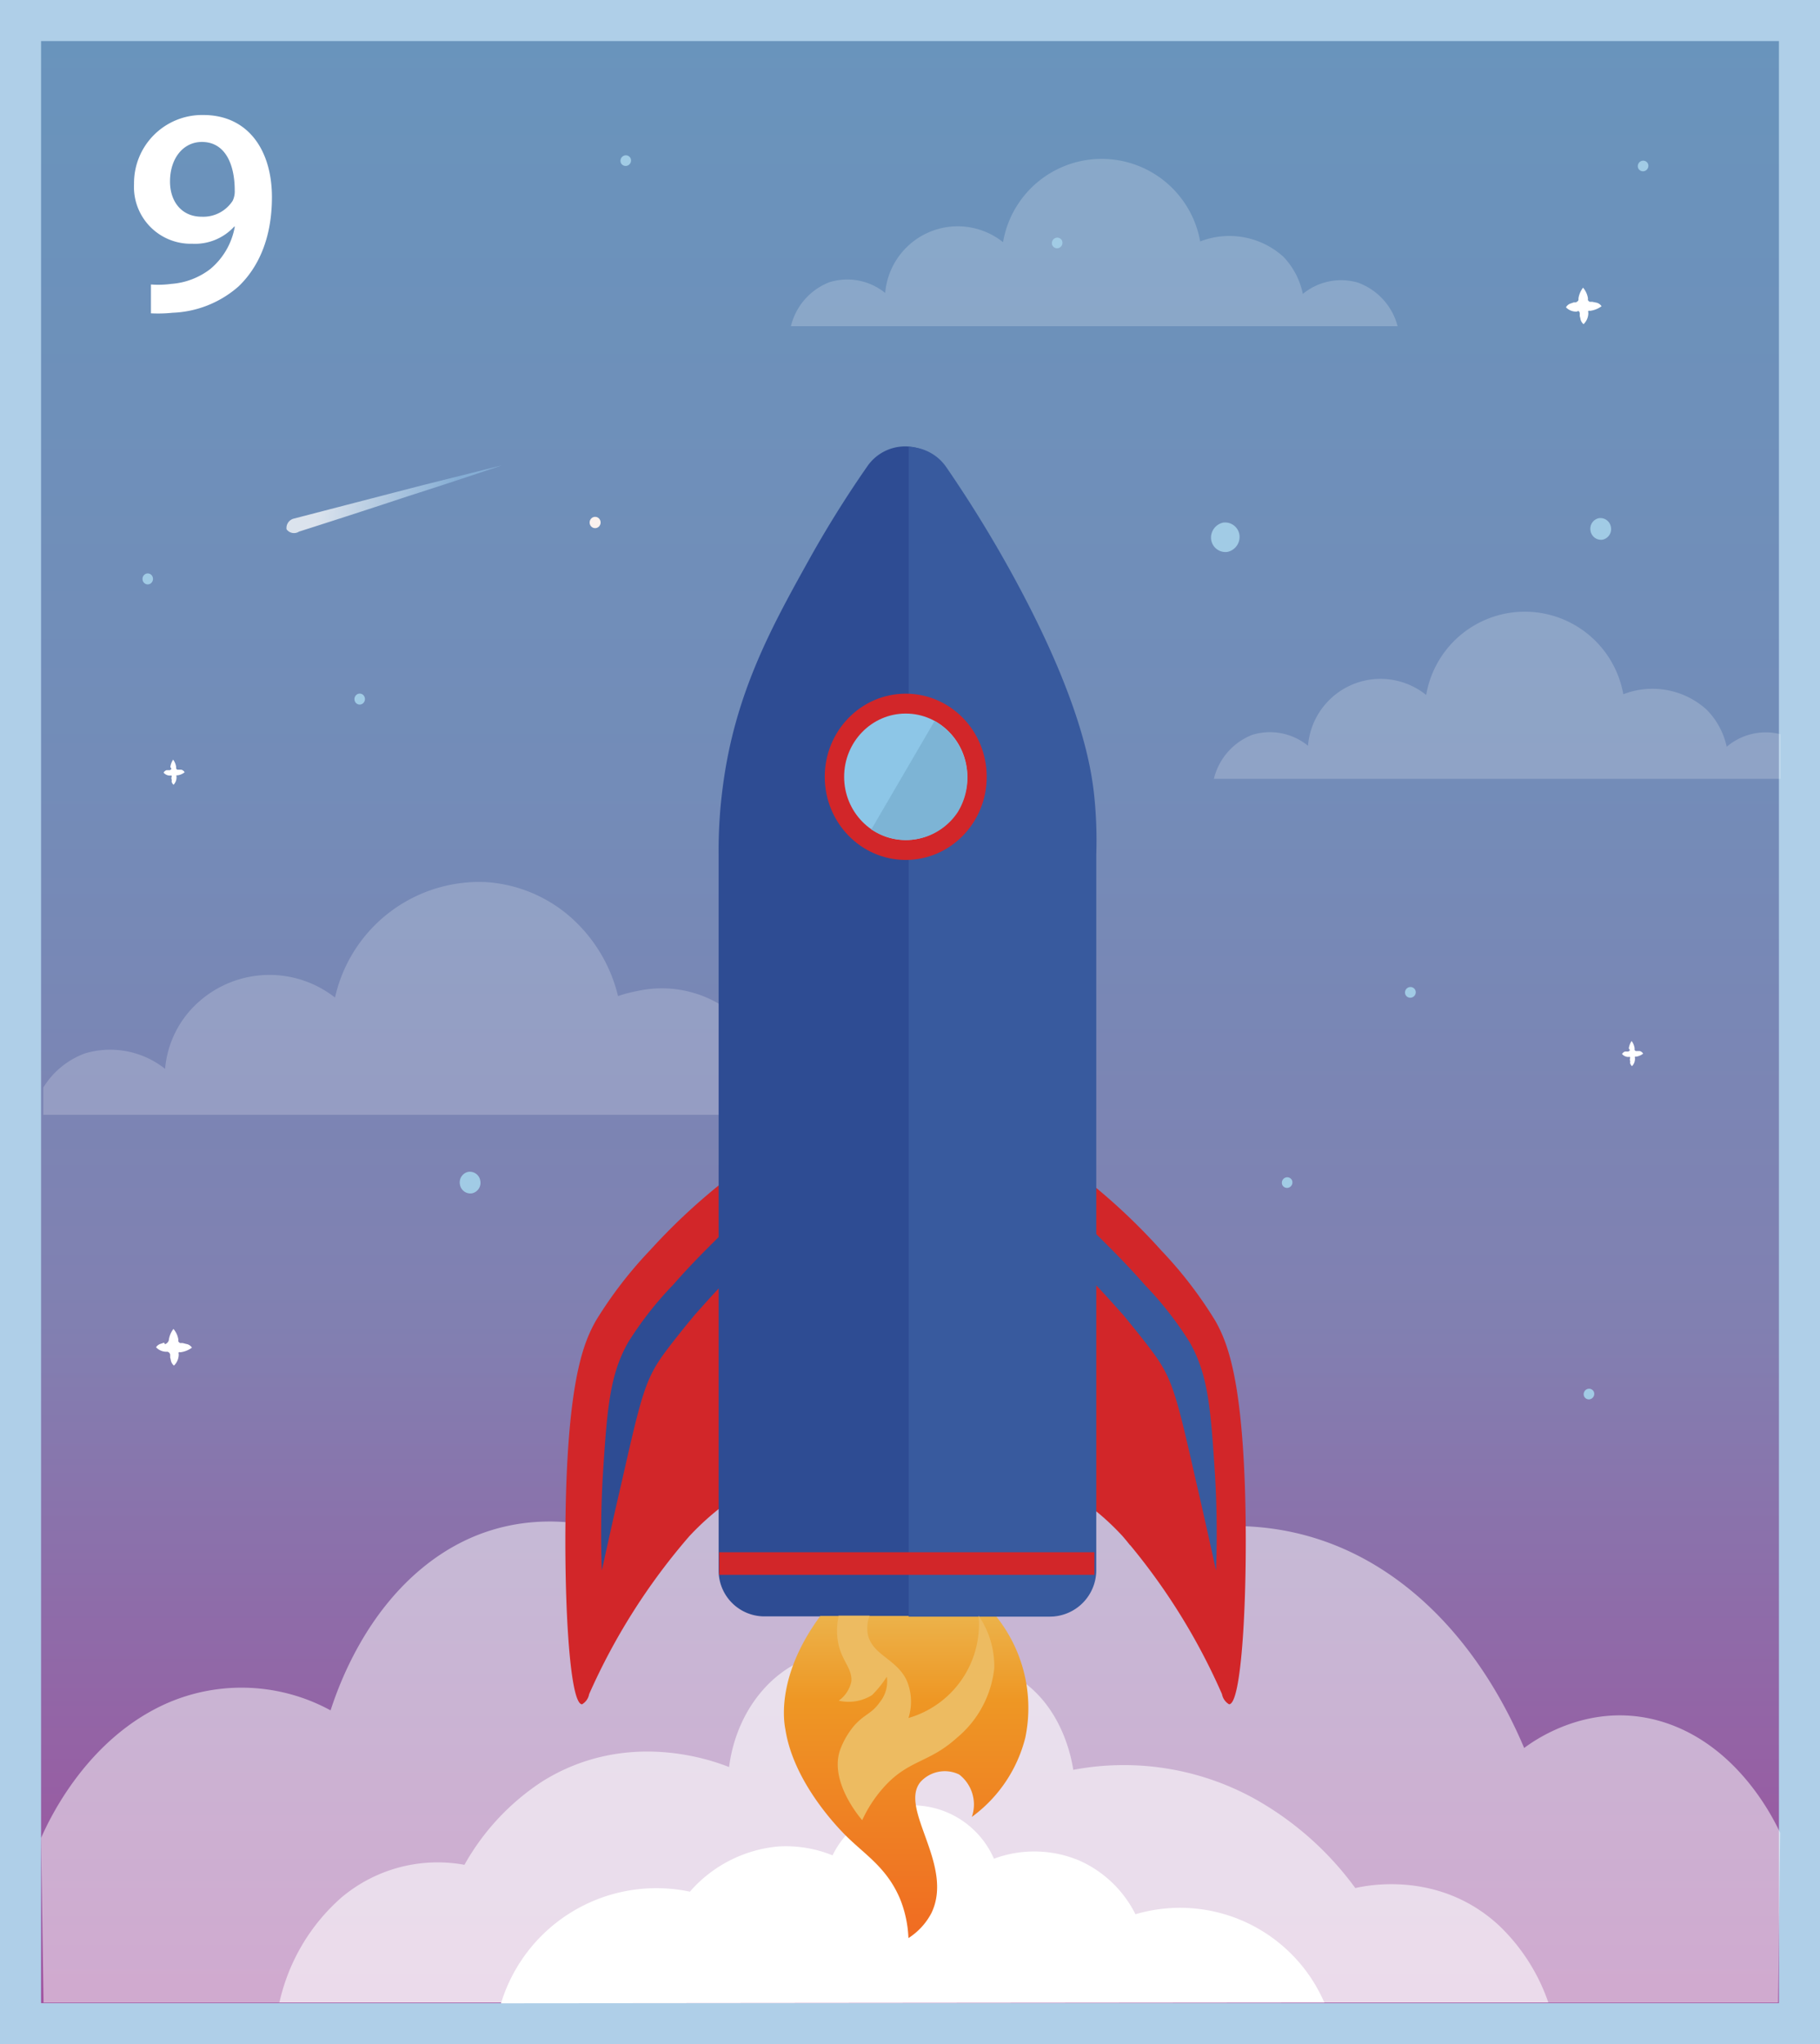 <svg id="Layer_1" data-name="Layer 1" xmlns="http://www.w3.org/2000/svg" xmlns:xlink="http://www.w3.org/1999/xlink" viewBox="0 0 221.6 248.84"><rect x="0" y="0" width="221.6" height="248.84" fill="#333333" stroke="none"/><defs><style>.cls-1{fill:none;}.cls-2{stroke:#afcfe8;stroke-miterlimit:10;stroke-width:5px;fill:url(#linear-gradient);}.cls-3,.cls-4,.cls-5,.cls-7{fill:#fff;}.cls-3{opacity:0.51;}.cls-4{opacity:0.58;}.cls-6{fill:#d22629;}.cls-7{opacity:0.2;}.cls-8{fill:#2e4c93;}.cls-9{fill:#385a9e;}.cls-10{fill:url(#linear-gradient-2);}.cls-11{clip-path:url(#clip-path);}.cls-12{fill:#edbb61;}.cls-13{fill:#8dc6e7;}.cls-14{fill:#7db4d5;}.cls-15{fill:#fcf2ee;}.cls-16{fill:#a1cbe5;}.cls-17{opacity:0.75;isolation:isolate;fill:url(#linear-gradient-3);}</style><linearGradient id="linear-gradient" x1="110.8" y1="246.34" x2="110.8" y2="2.5" gradientUnits="userSpaceOnUse"><stop offset="0" stop-color="#a14f9d"/><stop offset="0.35" stop-color="#8180b1"/><stop offset="0.62" stop-color="#738cb8"/><stop offset="1" stop-color="#6994bc"/></linearGradient><linearGradient id="linear-gradient-2" x1="110.33" y1="235.92" x2="110.33" y2="196.71" gradientUnits="userSpaceOnUse"><stop offset="0" stop-color="#f06b22"/><stop offset="0.74" stop-color="#ee9724"/><stop offset="1" stop-color="#ecb24a"/></linearGradient><clipPath id="clip-path"><rect class="cls-1" x="110.64" y="44.01" width="28.15" height="157.61"/></clipPath><linearGradient id="linear-gradient-3" x1="-64.9" y1="647.46" x2="-39.72" y2="647.46" gradientTransform="translate(175.41 -574.22) rotate(6.91)" gradientUnits="userSpaceOnUse"><stop offset="0.22" stop-color="#fff"/><stop offset="0.88" stop-color="#8cb7dc"/></linearGradient></defs><title>jj</title><rect class="cls-2" x="2.5" y="2.5" width="216.6" height="243.84"/><path class="cls-3" d="M5,223.73c1.05-2.38,5.66-12.21,15.5-16.47a22.66,22.66,0,0,1,19.75.94c1.15-3.54,4.27-11.7,11.25-17.4,11.86-9.69,24.77-4,26.5-3.23,1.82-2.47,12.32-16.27,29.25-16.47,17.66-.2,28.61,14.55,30.33,17,2.9-1.12,18.31-6.65,33.17,4.68,8.41,6.41,12.86,15.34,14.83,20,1.33-1,8.6-6.16,17.67-2.91,8.5,3.05,12.63,11.38,13.5,13.24l-0.25,20.66H5.3Z"/><path class="cls-4" d="M34,243.86A23.91,23.91,0,0,1,41.55,231a18.17,18.17,0,0,1,15-4A29.08,29.08,0,0,1,66,216.87c10.27-6.44,20.72-2.58,22.77-1.77,0.76-5.92,4.2-10.9,9-13,6.78-2.93,12.58,1.63,13.07,2a12.63,12.63,0,0,1,14.43,1.15c4.25,3.54,5.21,8.9,5.41,10.19a33,33,0,0,1,21.84,3.39,38.33,38.33,0,0,1,12.5,11c1.45-.33,10.26-2.14,17.5,4.56a23.5,23.5,0,0,1,6,9.37H34Z"/><path class="cls-5" d="M61,243.86A19.78,19.78,0,0,1,84,230.27a16.2,16.2,0,0,1,10.75-5.5,15.07,15.07,0,0,1,6.62,1.08,10.82,10.82,0,0,1,19.65.41,14.1,14.1,0,0,1,10.48.26,14,14,0,0,1,6.75,6.5,19.15,19.15,0,0,1,23,10.75Z"/><path class="cls-6" d="M148.79,206.23a1.81,1.81,0,0,0,.86,1.23c1.66,0,2.32-15,1.92-26.67-0.48-13.57-2.24-17.58-3.59-20a50.84,50.84,0,0,0-6.61-8.6,74.52,74.52,0,0,0-8.73-8.27l-0.83,38.78a31,31,0,0,1,4.87,4.29A76.45,76.45,0,0,1,148.79,206.23Z"/><path class="cls-7" d="M5.26,135.7H109.87a10.06,10.06,0,0,0-16.44-5.5h0a13.72,13.72,0,0,0-1.53-3.82,11.92,11.92,0,0,0-2.07-2.51,13.79,13.79,0,0,0-12.16-3.25,17.13,17.13,0,0,0-2.42.63,18.64,18.64,0,0,0-6.08-9.87,17.32,17.32,0,0,0-9.95-4,18,18,0,0,0-18.43,14.05,12.94,12.94,0,0,0-17.92,1.9,12.3,12.3,0,0,0-2.77,6.78,10.74,10.74,0,0,0-9.76-1.88,10,10,0,0,0-5.07,4.16v3.36h0Z"/><path class="cls-6" d="M71.73,206.23a1.78,1.78,0,0,1-.86,1.23c-1.66,0-2.32-15-1.92-26.67,0.48-13.57,2.24-17.58,3.59-20a50.84,50.84,0,0,1,6.61-8.6A74.52,74.52,0,0,1,87.88,144l0.83,38.78A32.8,32.8,0,0,0,83.93,187,76.81,76.81,0,0,0,71.73,206.23Z"/><path class="cls-8" d="M88.09,150c-1.54,1.54-3.72,3.64-6.15,6.42a42.16,42.16,0,0,0-5.47,7c-2.26,4-2.55,8.14-3.07,16.18-0.17,2.87-.29,6.84-0.12,11.57,0.48-2.18,1.34-6.15,2.47-11,2.17-9.6,2.77-12,4.69-14.81,0.72-1.06,2.3-3.07,4.13-5.28,1.37-1.54,2.58-2.89,3.46-3.78V150h0.06Z"/><path class="cls-8" d="M93,196.76h34.57a5.58,5.58,0,0,0,5.58-5.58V104a52.44,52.44,0,0,0-.22-6.84c-0.33-3.35-1.43-11.27-9.33-26a152.53,152.53,0,0,0-8.8-14.42,5.59,5.59,0,0,0-9.18,0A133.73,133.73,0,0,0,98.3,68.5C93.81,76.57,89.44,84.61,88,95.83a58.34,58.34,0,0,0-.5,8.18v87.17A5.58,5.58,0,0,0,93,196.76Z"/><path class="cls-9" d="M133.25,150c1.54,1.54,3.72,3.64,6.15,6.42a42.16,42.16,0,0,1,5.47,7c2.26,4,2.55,8.14,3.07,16.18,0.17,2.87.29,6.84,0.12,11.57-0.48-2.18-1.34-6.15-2.47-11-2.17-9.6-2.77-12-4.69-14.81-0.72-1.06-2.3-3.07-4.13-5.28-1.37-1.54-2.58-2.89-3.46-3.78V150h-0.06Z"/><path class="cls-10" d="M99.88,196.71h21.37a17.81,17.81,0,0,1,3.59,14.81,17.1,17.1,0,0,1-6.51,9.65,4.61,4.61,0,0,0-1.54-5.16,4,4,0,0,0-4.72.91c-2.66,3.26,4.13,10.09,1.35,15.93a8.05,8.05,0,0,1-2.81,3.07,14.27,14.27,0,0,0-1-4.72c-1.54-3.69-4.06-5.28-6.3-7.44-0.49-.46-6.61-6.34-7.68-13.23C95.3,208.92,94.85,203.53,99.88,196.71Z"/><g class="cls-11"><path class="cls-9" d="M93.42,196.79h34.4a5.66,5.66,0,0,0,5.66-5.66V104a52.44,52.44,0,0,0-.22-6.84c-0.33-3.35-1.43-11.27-9.33-26a152.52,152.52,0,0,0-8.73-14.32,5.67,5.67,0,0,0-9.31,0,133.72,133.72,0,0,0-7.29,11.66c-4.48,8.07-8.85,16.11-10.33,27.33a58.34,58.34,0,0,0-.5,8.18v87.08A5.66,5.66,0,0,0,93.42,196.79Z"/></g><path class="cls-12" d="M102.12,196.71a7.91,7.91,0,0,0,0,3.58c0.49,2,1.66,2.87,1.54,4.38a3.83,3.83,0,0,1-1.54,2.35,5.38,5.38,0,0,0,4.06-.68,13.26,13.26,0,0,0,1.8-2.24,4,4,0,0,1-.83,3.07c-1,1.44-1.77,1.41-3.07,2.8a9.92,9.92,0,0,0-1.8,3.07c-1.29,3.78,2.29,8.05,2.7,8.53a15.92,15.92,0,0,1,2.47-3.83c3.07-3.55,5.59-3.07,9-6.15a12.77,12.77,0,0,0,4.61-8.53,10.88,10.88,0,0,0-1.91-6.39,11.88,11.88,0,0,1-8.54,12.46,6.54,6.54,0,0,0-.23-4.61c-1.24-2.61-4.22-3.07-4.72-5.61a4.18,4.18,0,0,1,.23-2.24h-3.83Z"/><rect class="cls-6" x="87.56" y="188.95" width="45.69" height="2.75"/><ellipse class="cls-6" cx="110.28" cy="94.56" rx="9.86" ry="10.12"/><ellipse class="cls-13" cx="110.28" cy="94.56" rx="7.5" ry="7.7"/><path class="cls-14" d="M113.8,87.76a8,8,0,0,1,2.91,10.94v0l-0.09.15A7.54,7.54,0,0,1,106.16,101h-0.09Z"/><ellipse class="cls-15" cx="72.46" cy="63.6" rx="0.69" ry="0.67" transform="translate(5.47 132.94) rotate(-87.26)"/><path class="cls-7" d="M96.3,39.71A7.68,7.68,0,0,1,101,34.35a7.34,7.34,0,0,1,6.78,1.31,8.86,8.86,0,0,1,14.35-6.18,12.18,12.18,0,0,1,24-.09,9.82,9.82,0,0,1,10.14,1.87,9.18,9.18,0,0,1,2.36,4.52,7.33,7.33,0,0,1,6.67-1.39,7.7,7.7,0,0,1,4.87,5.32H96.3Z"/><path class="cls-7" d="M216.8,89.38v5.43h-69a7.68,7.68,0,0,1,4.68-5.36,7.34,7.34,0,0,1,6.78,1.33,8.86,8.86,0,0,1,14.39-6.18,12.18,12.18,0,0,1,24-.09,9.82,9.82,0,0,1,10.14,1.87,9.18,9.18,0,0,1,2.45,4.52A7.33,7.33,0,0,1,216.8,89.38Z"/><ellipse class="cls-16" cx="43.79" cy="85.1" rx="0.67" ry="0.64" transform="translate(-43.3 124.77) rotate(-87.26)"/><ellipse class="cls-16" cx="17.99" cy="70.47" rx="0.67" ry="0.64" transform="translate(-53.26 85.07) rotate(-87.26)"/><path class="cls-16" d="M147.47,65.7a1.87,1.87,0,0,1,1.44-2.08,1.76,1.76,0,0,1,2,1.48h0a1.87,1.87,0,0,1-1.44,2.08,1.76,1.76,0,0,1-2-1.48h0Z"/><path class="cls-16" d="M56,144.18a1.31,1.31,0,0,1,1-1.53h0a1.29,1.29,0,0,1,1.48,1.08h0a1.31,1.31,0,0,1-1,1.53h0A1.29,1.29,0,0,1,56,144.19h0Z"/><path class="cls-16" d="M171.08,120.93a0.67,0.67,0,0,1,.54-0.77,0.64,0.64,0,0,1,.75.51v0h0a0.67,0.67,0,0,1-.54.77,0.64,0.64,0,0,1-.75-0.51v0h0Z"/><path class="cls-16" d="M76.47,20.13a0.64,0.64,0,0,1-.86-0.27h0a0.67,0.67,0,0,1,.3-0.88,0.64,0.64,0,0,1,.86.27h0A0.67,0.67,0,0,1,76.47,20.13Z"/><path class="cls-16" d="M200.34,20.78a0.64,0.64,0,0,1-.86-0.27h0a0.67,0.67,0,0,1,.3-0.88,0.64,0.64,0,0,1,.86.27h0A0.67,0.67,0,0,1,200.34,20.78Z"/><path class="cls-16" d="M129,30.15a0.64,0.64,0,0,1-.86-0.27h0a0.67,0.67,0,0,1,.3-0.88,0.64,0.64,0,0,1,.86.27h0A0.67,0.67,0,0,1,129,30.15Z"/><path class="cls-17" d="M61.1,56.65l-9.87,2.47-15.42,4a1.18,1.18,0,0,0-.92,1.31,1.12,1.12,0,0,0,1.52.28q6.6-2.1,13.28-4.31Q55.44,58.56,61.1,56.65Z"/><path class="cls-5" d="M192.19,36.33a2.81,2.81,0,0,1,.56-1.31,2.6,2.6,0,0,1,.6,1.31,0.62,0.62,0,0,0,0,.22,0.58,0.58,0,0,0,.21.19h0.32l0.43,0.09a1,1,0,0,1,.69.45,3,3,0,0,1-1.42.56,0.3,0.3,0,0,0-.19,0,0.32,0.32,0,0,0,0,.21,1.87,1.87,0,0,1-.58,1.41,1.09,1.09,0,0,1-.37-0.6,2.25,2.25,0,0,0-.09-0.37V38.11a0.47,0.47,0,0,0-.13-0.24,0.45,0.45,0,0,0-.24.06,1.72,1.72,0,0,1-1.31-.52,1,1,0,0,1,.58-0.47l0.37-.13h0.24a0.73,0.73,0,0,0,.3-0.21A0.54,0.54,0,0,0,192.19,36.33Z"/><path class="cls-5" d="M198.32,127.64a2.1,2.1,0,0,1,.34-0.92,1.87,1.87,0,0,1,.37.92,0.47,0.47,0,0,0,0,.17,0.37,0.37,0,0,0,.13.13h0.47a0.64,0.64,0,0,1,.43.32,1.76,1.76,0,0,1-.88.37,0.19,0.19,0,0,0-.11,0,0.22,0.22,0,0,0,0,.15,1.29,1.29,0,0,1-.36,1,0.77,0.77,0,0,1-.24-0.41,0.41,0.41,0,0,0,0-.26,0.39,0.39,0,0,1,0-.26,0.36,0.36,0,0,0,0-.19,0.28,0.28,0,0,0-.15,0,1,1,0,0,1-.82-0.36,0.62,0.62,0,0,1,.37-0.3h0.39a0.47,0.47,0,0,0,.19-0.15A0.41,0.41,0,0,0,198.32,127.64Z"/><path class="cls-16" d="M193.66,64.61a1.31,1.31,0,0,1,1-1.53h0a1.29,1.29,0,0,1,1.48,1.08h0a1.31,1.31,0,0,1-1,1.53h0a1.29,1.29,0,0,1-1.48-1.08h0Z"/><path class="cls-5" d="M20.56,163.08a2.81,2.81,0,0,1,.56-1.31,2.6,2.6,0,0,1,.6,1.31,0.62,0.62,0,0,0,0,.22,0.58,0.58,0,0,0,.21.19h0.32l0.43,0.11a1,1,0,0,1,.69.45,3,3,0,0,1-1.42.56,0.3,0.3,0,0,0-.19,0,0.32,0.32,0,0,0,0,.21,1.87,1.87,0,0,1-.58,1.41,1.09,1.09,0,0,1-.37-0.6,2.25,2.25,0,0,0-.09-0.37v-0.37a0.47,0.47,0,0,0-.13-0.24,0.45,0.45,0,0,0-.22-0.11A1.72,1.72,0,0,1,19,164a1,1,0,0,1,.6-0.43l0.37-.13,0.13,0.19a0.73,0.73,0,0,0,.3-0.21A0.54,0.54,0,0,0,20.56,163.08Z"/><path class="cls-5" d="M20.74,93.39a2.1,2.1,0,0,1,.34-0.92,1.87,1.87,0,0,1,.37.92,0.47,0.47,0,0,0,0,.17,0.37,0.37,0,0,0,.13.13h0.47a0.64,0.64,0,0,1,.43.32,1.76,1.76,0,0,1-.88.37,0.19,0.19,0,0,0-.11,0,0.22,0.22,0,0,0,0,.15,1.29,1.29,0,0,1-.36,1,0.77,0.77,0,0,1-.24-0.41,0.41,0.41,0,0,0,0-.26,0.39,0.39,0,0,1,0-.26,0.36,0.36,0,0,0,0-.19,0.28,0.28,0,0,0-.15,0,1,1,0,0,1-.82-0.36,0.62,0.62,0,0,1,.37-0.3h0.39a0.47,0.47,0,0,0,.19-0.15A0.41,0.41,0,0,0,20.74,93.39Z"/><path class="cls-16" d="M157,144.53a0.64,0.64,0,0,1-.86-0.27h0a0.67,0.67,0,0,1,.3-0.88,0.64,0.64,0,0,1,.86.27h0A0.67,0.67,0,0,1,157,144.53Z"/><path class="cls-16" d="M193.75,170.27a0.64,0.64,0,0,1-.86-0.27h0a0.67,0.67,0,0,1,.3-0.88,0.64,0.64,0,0,1,.86.27h0A0.67,0.67,0,0,1,193.75,170.27Z"/><path class="cls-5" d="M18.39,34.63a11.75,11.75,0,0,0,2.45-.07,8.84,8.84,0,0,0,4.75-1.8,8.65,8.65,0,0,0,3-5.18l-0.07,0a6.47,6.47,0,0,1-5.11,2.09,6.91,6.91,0,0,1-7.09-7.27A8.29,8.29,0,0,1,24.76,14c5.44,0,8.35,4.28,8.35,10,0,5-1.66,8.57-4.07,10.87a12.88,12.88,0,0,1-8,3.2,17.47,17.47,0,0,1-2.66.07V34.63ZM20.7,22.1c0,2.41,1.4,4.28,3.85,4.28a4.26,4.26,0,0,0,3.78-1.94,2.64,2.64,0,0,0,.25-1.26c0-3.17-1.15-5.9-4-5.9C22.32,17.28,20.7,19.26,20.7,22.1Z"/></svg>